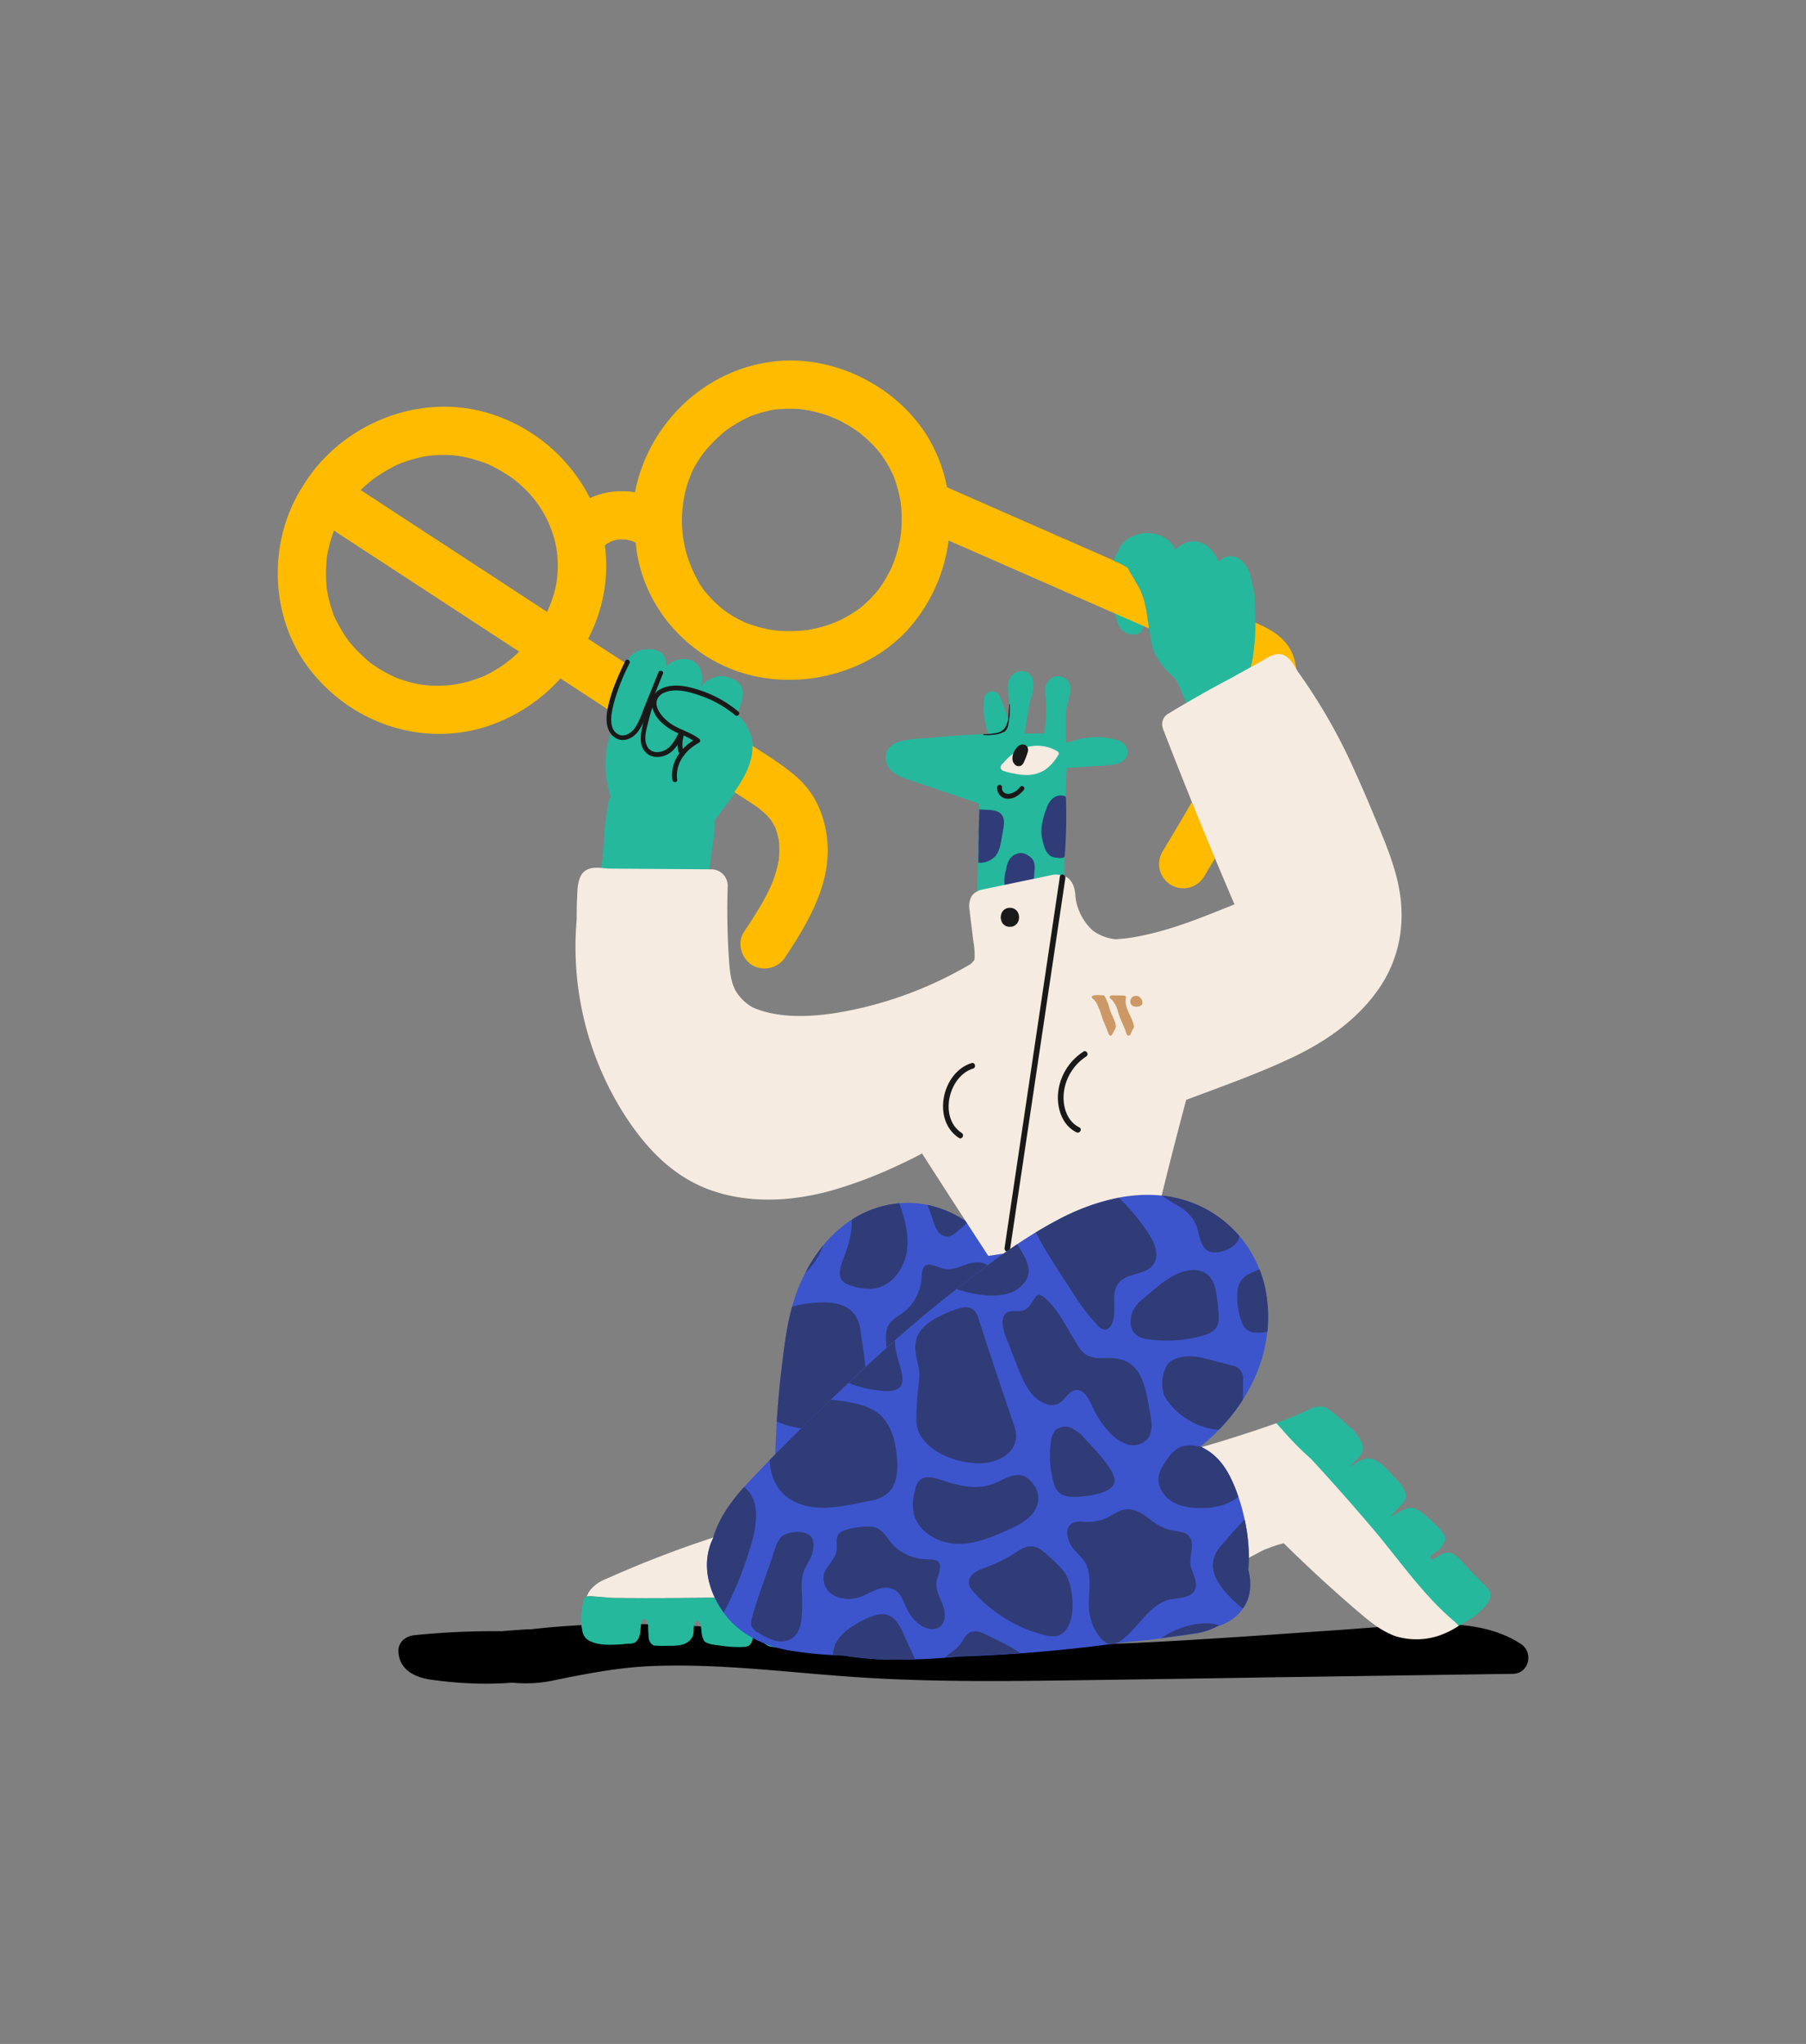 <svg id="Black" xmlns="http://www.w3.org/2000/svg" viewBox="0 0 570 645"><rect x="0" y="0" width="570" height="645" fill="#808080" stroke="none"/><defs><style>.cls-1{fill:#3d55cc;}.cls-2{fill:#303c78;}.cls-3{fill:#f5ebe0;}.cls-4{fill:#25b89d;}.cls-5{fill:#fb0;}.cls-6{fill:#191919;}.cls-7{fill:#c96;}</style></defs><path class="cls-1" d="M348.83,460.31c-.66-10.05-5-19.1-10.75-27.35-4.77-9.16-9.57-18.31-14.78-27.18-8-13.6-21.18-27-38.3-26.15-16.6.85-28.34,13.73-33.68,28.56-2.77,7.67-3.71,15.91-4.67,24S245.08,448,244.78,456c-.25,6.29-.27,12.57-.1,18.84a10.73,10.73,0,0,0-.23,1.91,140,140,0,0,0,3.44,35.63,9.89,9.89,0,0,0,5.77,6.61,15.17,15.17,0,0,0,10.68,6.77c9.24,1.25,16.69-4.29,24.16-8.88l19.84-12.21,19.85-12.2c6-3.71,12.15-7.6,16-13.76a21.33,21.33,0,0,0,3-7.94A24.54,24.54,0,0,0,348.83,460.31Z"/><path class="cls-2" d="M259.73,393.13a49,49,0,0,0-5.53,8.47A21.21,21.21,0,0,0,259.73,393.13Z"/><path class="cls-2" d="M266.87,448.44c3.6-2.61,5.52-7,6.07-11.45s-.12-8.88-.79-13.27c-.21-1.43-.43-2.86-.64-4.28-1.36-9-9.87-9-17.41-8a19.51,19.51,0,0,0-4.12,1c-1.77,6.42-2.54,13.14-3.33,19.72-.65,5.44-1.13,10.91-1.48,16.38a20.52,20.52,0,0,0,4.92,1.66C255.74,451.49,262.17,451.85,266.87,448.44Z"/><path class="cls-2" d="M266.1,397.42c-.89,2.26-1.75,5.1-.11,6.89a6,6,0,0,0,2.83,1.46,16.78,16.78,0,0,0,6.94.87c5.84-.77,9.93-6.67,10.56-12.53.53-4.89-.8-9.73-2.51-14.39a32.62,32.62,0,0,0-15,5.19C269,389.09,267.67,393.44,266.1,397.42Z"/><path class="cls-2" d="M296,388.53a3.73,3.73,0,0,0,3.56,1.67,5,5,0,0,0,2-1.12,41.91,41.91,0,0,0,3.81-3.37,35.15,35.15,0,0,0-12.71-5.5,46.3,46.3,0,0,1,1.7,4.51A13.13,13.13,0,0,0,296,388.53Z"/><path class="cls-2" d="M280.64,429a3.92,3.92,0,0,0,.76,1.37c1.32,1.41,3.64.75,5.53,1.16,2.81.6,4.58,3.59,7.35,4.35a6.24,6.24,0,0,0,6.64-2.9,10.24,10.24,0,0,0,1-7.51c-.77-3.66-4-7.38-2.14-11.24,1.26-2.6,4.6-3.18,7.21-4.4a12.5,12.5,0,0,0,4.2-3.19c1.56-1.83,2.55-4.64,1.15-6.61-1.51-2.13-4.74-1.92-7.22-1.07s-5.08,2.11-7.58,1.32c-3.55-1.12-6.44-2.85-6.63,2.47a15.46,15.46,0,0,1-4.39,10.21c-1.87,1.9-4.79,2.9-6.1,5.29-.93,1.68-.86,3.71-.71,5.62A19.25,19.25,0,0,0,280.64,429Z"/><path class="cls-2" d="M307.6,417.26a8.23,8.23,0,0,0,.46,3.95,30.25,30.25,0,0,0,3.64,7.63,13.49,13.49,0,0,0,3.09,3.47,10.27,10.27,0,0,0,4.08,1.76,13.68,13.68,0,0,0,14-6.37,14.2,14.2,0,0,0,1.17-2.46c-3.1-5.87-6.27-11.7-9.58-17.43-3.11.57-6.45,2.33-9.57,3.45S308.21,414,307.6,417.26Z"/><path class="cls-2" d="M339.51,436.15a2.2,2.2,0,0,0,.76.12q-1-1.54-2-3.06A2.49,2.49,0,0,0,339.51,436.15Z"/><path class="cls-2" d="M327.36,470.84a13.7,13.7,0,0,0,2.92,6.19,7.83,7.83,0,0,0,6.09,2.76,12,12,0,0,0,4.1-1.22l4.94-2.16a21.52,21.52,0,0,0,1.74-5.66,24.54,24.54,0,0,0,1.68-10.44A44,44,0,0,0,346,447.65c-2.36,0-4.71.1-7.06.3C329.39,448.74,325.67,463.14,327.36,470.84Z"/><path class="cls-2" d="M319.91,494.87a5.76,5.76,0,0,0-.91,3.23l9.19-5.65c.8-.49,1.6-1,2.4-1.49a31.49,31.49,0,0,0-7.17,1.65A7,7,0,0,0,319.91,494.87Z"/><path class="cls-2" d="M264.78,509a7,7,0,0,0,1.42-3.93,6.76,6.76,0,0,0-1.94-4c-2-2.32-8.77-8.59-12.23-6.61-3.11,1.79-3.59,13-3.88,16.28a20.16,20.16,0,0,0-.12,2.06,10,10,0,0,0,5.63,6.15l.1.15a8.73,8.73,0,0,0,2.33-1.2A31.25,31.25,0,0,0,264.78,509Z"/><path class="cls-2" d="M245.69,467.62a12.23,12.23,0,0,0-1.07-5.51q-.1,6.36.06,12.71a10.73,10.73,0,0,0-.23,1.91c-.06,1.58-.08,3.16-.08,4.74a11,11,0,0,0,.73-2.23C245.86,475.58,245.51,471.35,245.69,467.62Z"/><path class="cls-2" d="M302.79,500.67c-1.28,1.18-2.24,2.69-3.59,3.79-4.15,3.4-10.28,1.94-15.55,2.94a16.27,16.27,0,0,0-7.88,3.93c-1.17,1.07-2.25,2.5-2.08,4.08A5,5,0,0,0,275,518a27.1,27.1,0,0,0,4.62,4.24c3-1.62,6-3.57,8.91-5.37l19.84-12.21,3.13-1.92a5.06,5.06,0,0,0-.8-3.06C308.66,497,304.68,499,302.79,500.67Z"/><path class="cls-2" d="M323.09,446.89a3.6,3.6,0,0,0-.49-2.4,3.54,3.54,0,0,0-1.9-1.07,35.85,35.85,0,0,0-9.64-1.57,7.56,7.56,0,0,0-3.41.5c-2.24,1-3.11,3.72-3.75,6.11-1.4,5.28-3.19,10.89-2.61,16.36s3.09,10.31,5.69,15A23.85,23.85,0,0,0,311.4,486c3.7,3.4,8.4,3.19,11.65-.65s0-7.5-1.9-11.2C316,464.31,322.53,456.6,323.09,446.89Z"/><path class="cls-2" d="M294.44,473.67a12.86,12.86,0,0,0-2.1-3.56,3.72,3.72,0,0,0-3.75-1.18,5,5,0,0,0-1.86,1.37,44.24,44.24,0,0,0-11.9,23.5c-.31,1.89-.44,4,.75,5.51,3.62,4.54,14.1,2.84,18.44.06,2.21-1.41,3.83-3.72,5.42-5.76,3.11-4,4.21-6.24.84-10.5A48.53,48.53,0,0,1,294.44,473.67Z"/><path class="cls-2" d="M269,467.32c-1.91-1.5-3.14-3.82-5.32-5a7.23,7.23,0,0,0-7.26.71,13.57,13.57,0,0,0-4.57,6,16,16,0,0,0-1.06,3.24c-1.4,6.93,3.52,14.06,9.43,17.37,7.44,4.18,10.82-8.57,13-13.69.7-1.67,1.36-3.6.57-5.22C272.87,468.93,270.51,468.5,269,467.32Z"/><path class="cls-2" d="M275.65,462.53c1.84,1.29,4.38.89,6.47.05,5.39-2.18,19.23-7.68,12.14-15.92-1.79-2.08-5-2.51-6.73-4.62-.92-1.12-1.38-2.65-2.59-3.44-4.23-2.77-5.66,3.93-5.94,6.32a15,15,0,0,1-2.51,5.93,17.91,17.91,0,0,0-2.75,5.85C273.32,458.82,273.87,461.29,275.65,462.53Z"/><path d="M480,518.76c-7.82-5.09-17.26-6.32-26.4-6.22-10.23.1-20.49,1.1-30.69,1.8-21.44,1.48-42.86,3.08-64.32,4.09s-43.22,1.41-64.82.46c-21.09-.93-42.07-3.36-63.1-5s-42.13-2.18-63.08.26c-.36-.1-8.83.53-9.11.61A246.79,246.79,0,0,0,130.84,516c-2.67.26-5.21,2.12-5.1,5.1.21,5.7,5.07,8.21,10.12,8.92a125.13,125.13,0,0,0,17,1.29c3,0,6-.1,8.93-.32A42.77,42.77,0,0,0,176,530c10-2,19.59-3.84,29.77-4.25,21.34-.86,42.6,2,63.85,3.45,21.92,1.51,43.9,1.39,65.86,1.09q33.44-.45,66.88-1l75.07-1.09C482.57,528.18,484.14,521.48,480,518.76Z"/><path class="cls-3" d="M460.23,512.75l-.79-.87,0,0c-10-8.31-17.49-19.38-25.82-29.25q-9.63-11.43-19.8-22.38a92.58,92.58,0,0,1-9.31-9.48,5.68,5.68,0,0,1-.85-.93l-.18-.19a5.76,5.76,0,0,1-.53-.57q-7.49,2.64-15.07,5c-2.75.86-5.5,1.68-8.27,2.48a3.1,3.1,0,0,0-2.13,3.77,3.65,3.65,0,0,0,.14.35,3.43,3.43,0,0,0-1.11,2.3c-.44,5,1,9.85,2.17,14.68l3.51,14.17a3.1,3.1,0,0,0,2.15,2.13,2.44,2.44,0,0,0,1.45.34c4-.29,7.44-2.2,10.92-4.07.8-.43,1.6-.84,2.42-1.22l.63-.28.11,0h0l1.3-.51a38.35,38.35,0,0,1,4-1.23Q416,497.7,427.53,507.62c4,3.39,8,7,13,8.73a22.4,22.4,0,0,0,15.86-1.09,25.11,25.11,0,0,0,4.15-2.31A1,1,0,0,1,460.23,512.75Z"/><path class="cls-4" d="M460.54,513a2.62,2.62,0,0,1,.6-.37,12.72,12.72,0,0,0,1.3-.73c1-.63,2-1.2,2.94-1.9s1.53-1.26,2.26-1.93c.48-.51.94-1,1.37-1.59a5.68,5.68,0,0,0,1.32-2.37,2.49,2.49,0,0,0,0-.66,2.66,2.66,0,0,0-.71-2.18l-5.51-5.62c-1.6-1.64-3.21-3.86-5.15-5.08s-3.43-.46-5.08.55c-.7.43-2.64,1.84-2.35.14.13-.71,2-1.63,2.55-2.13a5.22,5.22,0,0,0,1.36-1.89,2.47,2.47,0,0,0,.31-3,18,18,0,0,0-2.56-3,32.08,32.08,0,0,0-2.91-2.68,16.06,16.06,0,0,0-3.06-2.22,3.71,3.71,0,0,0-1.63-.54c-1.9-.12-4,1.43-5.64,2.22a2.55,2.55,0,0,0-.77.56h0v0a.9.9,0,0,1,0-.21,1.33,1.33,0,0,1,.15-.32l.23-.27,1.89-2.09a5.91,5.91,0,0,0,1.83-2.09,2.55,2.55,0,0,0,.29-.57,3,3,0,0,0,0-1.77c-.37-2-2.16-3.7-3.43-5.08-1.84-2-4.68-5.36-7.51-5.88-2.13-.39-4.51,1.14-6.55,2.54a3.48,3.48,0,0,1,1-1.25,9.34,9.34,0,0,0,1.85-1.87,3.87,3.87,0,0,0,1.19-3.37,4.64,4.64,0,0,0-.85-2c-.06-.15-.13-.3-.2-.45a15.91,15.91,0,0,0-4.19-4.52,1.29,1.29,0,0,1-.16-.17,46.31,46.31,0,0,0-3.51-3.06c-.44-.35-.89-.71-1.35-1.06a7.54,7.54,0,0,0-1.34-.88c-.31-.09-.62-.19-.94-.25a5.5,5.5,0,0,0-2.25,0,10.93,10.93,0,0,0-1.37.44c-1.5.72-3,1.42-4.52,2.08-1.23.52-2.47,1-3.71,1.51-1,.36-1.92.79-2.9,1.1a5.4,5.4,0,0,0,.56.61l.18.19a5.68,5.68,0,0,0,.85.93,92.58,92.58,0,0,0,9.31,9.48q10.14,11,19.8,22.38c8.33,9.87,15.83,20.94,25.82,29.25l0,0,.79.87A.9.9,0,0,0,460.54,513Z"/><path class="cls-4" d="M396.11,201.18a74.87,74.87,0,0,0-.09-9.11l0-.51a24.75,24.75,0,0,0-.23-4.78,11,11,0,0,0-.42-1.69,27,27,0,0,0-1-4.3c-.83-2.46-2.58-4.75-5.28-5.19a4.77,4.77,0,0,0-4.42,1.63,14.18,14.18,0,0,0-2.79-4.13c-3.41-3.43-7.83-2.67-10.9.36a8.89,8.89,0,0,0-5.15-4.63c-5-1.7-10.86.18-12.91,5.08a9.88,9.88,0,0,0-1.26,2.59.63.63,0,0,0,.44.78l.58.17c1.09.49,2.16,1.11,3.24,1.69a32,32,0,0,0,2.21,3.79,2.75,2.75,0,0,0,.36.76c3.75,5.55,3.37,11.64,4.73,17.92.58,5.23,3.9,9.3,7.86,12.72a63.28,63.28,0,0,1,3,6.85,2.62,2.62,0,0,0,3.14,1.78,2.66,2.66,0,0,0,1.37-1c1.05.66,2.81.25,3.14-.88a2,2,0,0,0,.73-.64,2.36,2.36,0,0,0,1.29,0,1.7,1.7,0,0,0,2.37-.07,5,5,0,0,0,.7.51,1.94,1.94,0,0,0,2.62-.69c.09-.18.16-.36.23-.54a2.32,2.32,0,0,0,1.67-.15,3,3,0,0,0,1.62-2.15,2.15,2.15,0,0,0,1.72-.9,3.8,3.8,0,0,0,.45-.84,1.79,1.79,0,0,0,1.62-1.83c0-.69,0-1.37,0-2.05a2.46,2.46,0,0,0,1.13-2C398,206.73,396.78,204,396.11,201.18Z"/><path class="cls-4" d="M360,193.44a2.81,2.81,0,0,1-2.3-.39,1.33,1.33,0,0,0-1-.68,3.81,3.81,0,0,0-.29-.57,1.41,1.41,0,0,0-1.55-.55,16.52,16.52,0,0,1-.63-3.64,1.35,1.35,0,0,0-.56-1.05l-.06-.89c-.08-1.63-2.63-1.64-2.54,0a61.4,61.4,0,0,0,.75,6.9c.31,1.81.57,3.86,1.61,5.42a5.22,5.22,0,0,0,5.09,2.2c2.43-.26,2.61-3.6,2.8-5.48A1.29,1.29,0,0,0,360,193.44Z"/><path class="cls-5" d="M212,237l2.95,1.93a6.48,6.48,0,0,1,.33-.57,9.36,9.36,0,0,1-1-3.83A11.08,11.08,0,0,1,212,237Z"/><path class="cls-5" d="M358.46,183.69a2.75,2.75,0,0,1-.36-.76,32,32,0,0,1-2.21-3.79c-1.08-.58-2.15-1.2-3.24-1.69l-.58-.17a.62.62,0,0,1-.4-.34L339,171.39,298.9,153.77a49.37,49.37,0,0,0-4.48-13c-9-17.68-30.13-28.94-49.85-26.75-22.22,2.46-40,19.81-44.16,41.34a23.92,23.92,0,0,0-14.21,1.83,53.09,53.09,0,0,0-31.85-26.76c-22.17-6.76-46.94,3.42-58.82,23.06C84.61,170.49,85,194,97.1,210.36c12.92,17.36,35.05,25.45,56,19.06a53.94,53.94,0,0,0,23.79-15.33l2.1,1.38,12.89,8.42.12-.73a32.42,32.42,0,0,1,4.18-11.4,13.09,13.09,0,0,1,1.15-2.56l-11.7-7.64a50.21,50.21,0,0,0,5.72-23,46.69,46.69,0,0,0-.47-6.4c.15-.15.31-.29.47-.43l.45-.31a5.93,5.93,0,0,0,1.08-.59c.7-.24,1.41-.41,2.13-.59h.08c.31,0,.62,0,.94-.05a13.5,13.5,0,0,0,1.61.06c.58.13,1.15.29,1.72.45a4.75,4.75,0,0,1,1.29.61c1.51,17.37,13.22,32.9,29.78,39.66,18.73,7.66,42.56,2.69,56.21-12.41a51.87,51.87,0,0,0,12.75-28l59.24,26c1.32.59,2.64,1.16,4,1.73C361.84,193.2,361.55,188.26,358.46,183.69Zm-205.37,29.5-.63.28-1.18.46c-1,.36-2,.68-3,1s-1.78.48-2.68.68l-1.55.31-1.08.18a41.7,41.7,0,0,1-5.91.27c-1.05,0-2.1-.1-3.15-.19l-.7-.09c-.52-.08-1-.17-1.55-.28a40.26,40.26,0,0,1-5.49-1.53l-1.17-.43-.46-.2c-1-.48-2-1-3-1.52s-1.72-1-2.56-1.54c-.42-.27-.83-.55-1.24-.83l-.8-.57-.34-.27q-.57-.46-1.14-1c-.94-.82-1.84-1.68-2.71-2.57s-1.53-1.64-2.25-2.5l-.45-.56c0-.07-.82-1.15-.83-1.17a56.89,56.89,0,0,1-3.36-5.81l-.3-.64c-.18-.44-.34-.88-.5-1.33-.41-1.13-.76-2.27-1.07-3.43s-.54-2.34-.76-3.53c0-.15,0-.26-.06-.32v0c-.08-.66-.14-1.33-.19-2a48.35,48.35,0,0,1,.11-7.22c0-.2,0-.36,0-.49.11-.75.25-1.5.4-2.25.24-1.18.54-2.35.87-3.51s.69-2.14,1.08-3.2a7.9,7.9,0,0,0,.78.58l57.64,37.66A39.87,39.87,0,0,1,153.09,213.19Zm22.47-28.88a36.12,36.12,0,0,1-2.91,8.77l-15.29-10L114,154.75l-.15-.09.78-.76c.64-.61,1.29-1.2,2-1.77.3-.26.61-.51.92-.76.15-.11.45-.34.52-.38a53.13,53.13,0,0,1,5.48-3.39,22.64,22.64,0,0,1,4.43-1.93,44.55,44.55,0,0,1,6.22-1.66q.69-.13,1.38-.24l.33,0c.88-.07,1.76-.14,2.65-.17a38.36,38.36,0,0,1,6.06.25c-.05,0,1.81.33,2.06.39,1,.21,2,.45,2.94.73s1.94.59,2.89.93l1.29.49.39.17a50.72,50.72,0,0,1,5.33,2.89c.86.54,1.69,1.11,2.52,1.69l.45.35c.42.34.84.7,1.26,1.06a35,35,0,0,1,11.83,20.26A34.59,34.59,0,0,1,175.56,184.31Zm108.81-15.92c0-.27-.24,1.55-.32,2-.24,1.2-.52,2.39-.85,3.56-.26,1-.56,1.88-.88,2.8-.13.38-.8,2-.72,1.86a43.07,43.07,0,0,1-2.79,5.18c-.52.82-1.07,1.62-1.65,2.41l0,0-.13.15c-.31.37-.62.75-.94,1.11a41.53,41.53,0,0,1-4.49,4.31c-1.16,1-.45.34-.18.15-.4.28-.79.57-1.2.84-.8.54-1.63,1.06-2.47,1.55s-1.7.94-2.58,1.37l-.9.43c.11-.07-1.24.51-1.3.53a43.9,43.9,0,0,1-5.6,1.67c-1,.22-1.92.4-2.88.57l-.35,0c-.54.05-1.08.11-1.62.15a47.58,47.58,0,0,1-5.85.06c-.49,0-1-.06-1.46-.11l-.74-.07-.86-.12c-.6-.1-1.19-.21-1.79-.34a42.57,42.57,0,0,1-6.63-2l-.19-.09c-.55-.26-1.1-.52-1.64-.8-1-.51-2-1.07-2.89-1.66l-1.24-.82-.83-.59c-.88-.7-1.73-1.45-2.54-2.23s-1.59-1.58-2.34-2.42l-1-1.14c-.13-.15-.17-.19-.17-.18l-.24-.34c-.33-.47-.65-1-1-1.43s-.57-1-.85-1.56a40.51,40.51,0,0,1-3.57-8.45,38.76,38.76,0,0,1-.8-17.69,37.62,37.62,0,0,1,2.84-8.85c.44-.84.92-1.66,1.42-2.47s1.06-1.6,1.61-2.4l.33-.45.93-1.12a44,44,0,0,1,4.05-4.14c.35-.32.72-.64,1.09-1l.64-.53.66-.49c.49-.34,1-.69,1.49-1a44.22,44.22,0,0,1,5-2.83l1.13-.51.36-.12c1-.34,2-.71,3.08-1s1.87-.49,2.81-.68c.48-.1,1-.18,1.43-.26h.11a44.65,44.65,0,0,1,6.12-.18c.82,0,1.64.11,2.46.19-.23,0,1.53.25,1.93.33a45,45,0,0,1,6.26,1.74c.4.14,2.13.88,1.8.71.78.37,1.56.74,2.32,1.14a45.81,45.81,0,0,1,5.22,3.23l.66.49c.22.19.57.47.64.54.74.62,1.45,1.26,2.14,1.93s1.36,1.36,2,2.08c.32.35.64.71.95,1.08l.59.75a39,39,0,0,1,2.86,4.55c.4.75.78,1.51,1.12,2.28.08.18.19.46.22.55.25.69.5,1.37.72,2.07a46.29,46.29,0,0,1,1.36,5.67c0,.09,0,.29.07.47,0,.37.08.75.11,1.12.09,1.1.13,2.2.14,3.29A45.89,45.89,0,0,1,284.37,168.39Z"/><path class="cls-5" d="M201.55,230.21l1.59,1c0-.14,0-.27.05-.4.2-1.52.47-3,.79-4.55-.14.25-.27.5-.42.74A34.2,34.2,0,0,1,201.55,230.21Z"/><path class="cls-5" d="M408.09,206.79c-2.16-5.59-6.86-8.09-11.89-10.31,0,1.57,0,3.13-.09,4.7h0v0c-.16,2.15-.41,4.3-.7,6.44l-.78,3.54L393.57,216a11.28,11.28,0,0,0-.47,2.34A62.71,62.71,0,0,1,387.25,233C381,245.18,374,256.89,367,268.59a7.65,7.65,0,1,0,13.2,7.72c6.61-11,13.22-22.06,19.19-33.45A102.32,102.32,0,0,0,407.16,225C408.84,219.37,410.27,212.44,408.09,206.79Z"/><path class="cls-4" d="M237.62,235.52a14.08,14.08,0,0,0-4.94-10l.24-.64c.83-2.39,2.41-6,.92-8.46s-5.5-3.5-8-2.8a7.18,7.18,0,0,0-2.05.94,2.42,2.42,0,0,0-1.24.72c-.4.43-.8.87-1.18,1.32.47-2.91.45-6.06-2.31-7.79s-6.51-.69-8.81,1.52c.14-2.59-.75-4.8-4.08-5.38a6.89,6.89,0,0,0-2.31,0,5.63,5.63,0,0,0-2,.29c-2.89,1-4.73,3.63-5.66,6.49a32.42,32.42,0,0,0-4.18,11.4c-.38,2.4-.93,5.35.31,7.61a4.94,4.94,0,0,0,.51.75c-.12.27-.24.54-.34.82-2.07,5.76-1.55,12.75,0,18.56.06.22.14.42.21.62a6.49,6.49,0,0,0-.91,2.77c-.06.54-.11,1.08-.17,1.62a58.63,58.63,0,0,0-.93,9.31l-1.71,16.95c-.28,2.75,2.54,5.1,5.09,5.1a4.72,4.72,0,0,0,4-2,5.21,5.21,0,0,0,2.7-.45,5.64,5.64,0,0,0,1.57.28,4.94,4.94,0,0,0,6.73,1.61,7.84,7.84,0,0,0,2.82-3,5.86,5.86,0,0,0,1.68-.35,4.69,4.69,0,0,0,2.84,2.12c2.45.68,5.81-.83,6.28-3.56q1.19-7,2-14c.29-2.51,1.12-6,.84-9.05a2.47,2.47,0,0,0,.32-.38C230.43,252,238,244.14,237.62,235.52Z"/><path class="cls-4" d="M347.12,232.66a23.7,23.7,0,0,0-6.66.64,40.79,40.79,0,0,1-4,1.07c-.05-3.26-.09-6.53,0-9.78s3.43-8.5-.67-10.76a3.81,3.81,0,0,0-4.63.79c-1.52,1.55-1.39,3.43-1.16,5.43a44,44,0,0,1-.44,11.41q-3.12,0-6.24,0L325.12,221a2.59,2.59,0,0,0,.49-1.13c.46-2.44,1.36-5.66-1-7.4-2.07-1.52-5-.36-6,1.85-1.2,2.58.05,6.22,0,8.94a30.92,30.92,0,0,1-.36,3.75,72.51,72.51,0,0,0-2.74-7.37,2.57,2.57,0,0,0-4.87.71A23.51,23.51,0,0,0,312,231.63c-1.58.05-3.16.12-4.74.2q-6.19.31-12.37.88c-3.67.34-7.8.32-11.34,1.41-2.65.81-4.47,3.08-3.94,5.95.66,3.55,4.05,4.89,7.07,5.92q11.21,3.82,22.42,7.62-.36,14.1-.71,28.19a2.66,2.66,0,0,0,.08.71,10,10,0,0,1,1.34-.15l1.78-.08.59,0c4.91-.29,9.81-.89,14.7-1.35,3-.28,5.95-.95,9-1.36.1-12.44.27-24.88.79-37.31,2.86-.09,5.72-.24,8.58-.49s10.19.25,10.63-4.08S350.06,232.77,347.12,232.66Z"/><path class="cls-3" d="M333.86,237.17a12.3,12.3,0,0,0-10.07-1.31,14.54,14.54,0,0,0-7.07,4.87c-.12.1-.24.18-.35.28-.75.69-.81,1.78.24,2.21a21.24,21.24,0,0,0,3.53.9,18.34,18.34,0,0,0,3.69.45,10.62,10.62,0,0,0,6.11-1.72,14.68,14.68,0,0,0,4.06-4.6A.79.79,0,0,0,333.86,237.17Z"/><path class="cls-6" d="M323,248.2a.77.77,0,0,0-1.07.14,5.38,5.38,0,0,1-3.57,2.19c-1.14.05-2.32-.79-2.1-2a.77.77,0,0,0-.67-.85.78.78,0,0,0-.85.67,3.34,3.34,0,0,0,3.29,3.7c2.13.07,3.78-1.27,5.11-2.78A.76.76,0,0,0,323,248.2Z"/><path class="cls-2" d="M316,256.91c-1.43-1.6-4.5-1.28-6.39-1.46h-.05l-.13,0a.55.55,0,0,0-.18,0h-.18a.09.09,0,0,0,0,.05h0c0,.86-.05,1.72-.05,2.57v.22c0,.32-.05.64-.06,1s0,.54,0,.81v0h0v.1h0c0,.66-.05,1.32-.08,2a9,9,0,0,0,0,1.37c0,.55,0,1.09-.05,1.63,0,.29,0,.58,0,.87a5,5,0,0,0,0,.55c-.07.81,0,1.63,0,2.45h0c0,.36-.05.72-.06,1.07,0,.69,0,1.37,0,2.05a0,0,0,0,0,.05.05h0l.17,0a.66.66,0,0,0,.28.05,6.92,6.92,0,0,0,4.94-2.16c1.57-1.92,1.75-5,2.25-7.35C316.75,260.89,317.43,258.52,316,256.91Z"/><path class="cls-2" d="M326.28,271.85c-.67-1.55-3.13-3.05-4.84-2.6a2.39,2.39,0,0,0-.48.19,2.35,2.35,0,0,0-.43.13c-1.86.77-2.7,2.71-3,4.89a11.36,11.36,0,0,0-.16,6.38,4.26,4.26,0,0,0,.84,2.36,3,3,0,0,0,3.09.91,10.83,10.83,0,0,0,1.19-.29,4,4,0,0,0,1.08-.11,3.08,3.08,0,0,0,2.15-1.82,3.74,3.74,0,0,0,.19-.94c.25-1.95.46-3.9.57-5.87A7.2,7.2,0,0,0,326.28,271.85Z"/><path class="cls-2" d="M336.42,251.75a.53.53,0,0,0-.28-.47l-.19-.09c-2.59-.73-4.52,1-5.44,3.31-1.3,3.29-2.37,7.07-1.51,10.56.67,2.7,1.41,5.53,4.58,5.59a4.18,4.18,0,0,0,1.95,0,.66.66,0,0,0,.53-.55A172,172,0,0,0,336.42,251.75Z"/><path class="cls-6" d="M318.7,222.66s0,0,0,0v-.33a.11.11,0,0,0-.22,0v.6c-.07,1.13-.14,2.27-.24,3.4a6.92,6.92,0,0,1-1.15,3.44,4.13,4.13,0,0,1-2.95,1.57,19,19,0,0,1-3.75.33.1.1,0,0,0-.05.19.11.11,0,0,0,.08.07,15.9,15.9,0,0,0,3.45-.1,8.22,8.22,0,0,0,2.57-.68,2.73,2.73,0,0,0,.75-.36,3.78,3.78,0,0,0,1.07-2.29,24,24,0,0,0,.44-5.55A2.09,2.09,0,0,0,318.7,222.66Z"/><path class="cls-5" d="M251.59,245.32c-4.28-3.79-9.24-6.86-14.1-9.93.13,5.17-2.57,10.06-5.74,14.55l1.68,1.09c2.23,1.46,5.34,3.39,6.71,4.56a23.65,23.65,0,0,1,2.79,2.69l.42.55a24,24,0,0,1,1.32,2.3c.05.16.23.58.26.68.28,1,.56,2,.79,3q.06.25.09.42a26.73,26.73,0,0,1,.15,3c0,.52,0,1-.05,1.56s-.06,1-.11,1.47c0,.11,0,.24-.07.4a42.87,42.87,0,0,1-1.2,4.75c-1.92,5.88-6.05,12.1-9.77,17.75-2.28,3.44-.69,8.45,2.74,10.46A7.79,7.79,0,0,0,248,301.81c7.37-11.17,14.7-23.6,13-37.53C260.12,257,257.16,250.25,251.59,245.32Z"/><path class="cls-6" d="M214.37,231.48c-.56,2.22-1,4.69.31,6.75.52.83,1.84.06,1.32-.78-1-1.69-.61-3.75-.16-5.56a.76.76,0,0,0-1.47-.41Z"/><path class="cls-3" d="M186.61,503.7l4.93.39,1.92.15.56,0c3.08,0,6.17.05,9.25.06q15.06,0,30.11-.34t30-1.08a1.2,1.2,0,0,1,.44.06,2.84,2.84,0,0,1,1.2.09l-.15-8.76c0-.94,0-1.87,0-2.8a23.44,23.44,0,0,0-.17-3.75,4.14,4.14,0,0,0-2.81-3.19,14.87,14.87,0,0,0-3.47-.45q-6-.54-12.08-.76c-4.53-.17-9.07-.2-13.61-.12a1.73,1.73,0,0,0-.32,0,2.69,2.69,0,0,0-1.22.09q-11.6,3.52-22.9,7.89-6,2.29-11.84,4.82-2.7,1.15-5.38,2.35a11.76,11.76,0,0,0-4.54,3.13,8.52,8.52,0,0,0-1.34,2.32A3.43,3.43,0,0,1,186.61,503.7Z"/><path class="cls-4" d="M265,503.07a2.84,2.84,0,0,0-1.2-.09,1.2,1.2,0,0,0-.44-.06q-15,.72-30,1.08t-30.11.34c-3.08,0-6.17,0-9.25-.06l-.56,0-1.92-.15-4.93-.39a3.43,3.43,0,0,0-1.5.17,1.05,1.05,0,0,0-.26.13,1,1,0,0,0-.17.1.69.69,0,0,0-.25.34.81.81,0,0,0-.15.31c-.07.22-.13.46-.19.69,0,0,0,.08,0,.12v0a19.66,19.66,0,0,0-.67,5.26,15,15,0,0,0,.39,3.66,4.22,4.22,0,0,0,1.36,2.67c1.88,1.49,4.71,1.81,7,1.84,1.44,0,2.89-.06,4.33-.17.36,0,.71-.07,1.06-.12l.69-.06a5.06,5.06,0,0,0,2.12-.3,4.39,4.39,0,0,0,1.69-3.24c.1-.67.16-1.34.24-2a4.47,4.47,0,0,1,.48-1.87.68.68,0,0,1,1.1-.15,4,4,0,0,1,.71,2.43c0,.3,0,.62,0,1,.08.79.11,1.6.16,2.39a3.38,3.38,0,0,0,.89,1.8,3.34,3.34,0,0,0,.79.56l.3,0a37.8,37.8,0,0,0,3.84.06c2,0,4.22.08,6.08-.9a4.54,4.54,0,0,0,2.14-2.48c.32-1.52-.11-3.31,1-4.55a.33.33,0,0,1,.43-.05c1.4,1.07,1,3.24,1.4,4.77a7,7,0,0,0,.68,1.77c1.35,1.05,3.41,1.15,5.11,1.37a36.36,36.36,0,0,0,7.58.42,3.36,3.36,0,0,0,1.65-.57,4.71,4.71,0,0,0,1.08-3.06c.06-.63.09-1.27.18-1.9a8.54,8.54,0,0,1,.26-1.67c.17-.47.64-.87,1.14-.54s.53,1,.57,1.45c.16,1.5-.1,3.26.83,4.54a4.86,4.86,0,0,0,2.2,1.58,40.44,40.44,0,0,0,9.19.58c3.28-.14,6.53-.57,9.76-1,1.29-.18,3-.15,3.4-1.67a7.6,7.6,0,0,0,.14-1.79,2.55,2.55,0,0,0,.55-1.45c.21-2.93.41-5.85.62-8.77A2.12,2.12,0,0,0,265,503.07Z"/><path class="cls-3" d="M441.28,278.91c-1.4-6.47-3.91-12.63-6.44-18.73-2.32-5.62-4.69-11.23-7.22-16.77a178,178,0,0,0-18-31.48l0,0c-1.16-1.93-2.39-4.4-4.63-5.26-2.5-1-5.06,1-7.14,2.17l-8,4.4a1.46,1.46,0,0,0-.24.17q-10.6,5.56-20.86,11.79a3.8,3.8,0,0,0-1.76,4.51,2.42,2.42,0,0,0,.13.46q10.76,27.8,22.49,55.21c-9.73,3.93-19.58,8-29.8,10a47.74,47.74,0,0,1-7.84,1,14.49,14.49,0,0,1-7.05-2.72,17.27,17.27,0,0,1-5.39-9.86c-.05-.38-.1-.76-.15-1.16,0-.15,0-.3,0-.45a5.75,5.75,0,0,0-.12-.76,6.91,6.91,0,0,0-1.6-3.82,5.17,5.17,0,0,0-3.33-1.53,5.65,5.65,0,0,0-2.13,0l-22.46,4.69a4.16,4.16,0,0,0-1.54.66,3.94,3.94,0,0,0-1.56,1.42,6.6,6.6,0,0,0-.63,4.35c.38,3.34.81,6.67,1.21,10a23.13,23.13,0,0,1,.38,5,4.54,4.54,0,0,1-.14.82,11.66,11.66,0,0,1-1.06,1.16A122.72,122.72,0,0,1,267.53,319c-9.26,1.81-20.84,2.84-29.86-1.05a14.47,14.47,0,0,1-5.51-5.33c-1.39-2.57-1.75-5.65-2-8.52a233.43,233.43,0,0,1-.48-24.67,5.17,5.17,0,0,0-5.1-5.1l-32.7-.23c-.82-.08-1.64-.17-2.47-.24-2.47-.2-5,.24-6.17,2.68-1.09,2.24-1,5-1.12,7.45-.09,2-.12,4.09-.11,6.13A98.67,98.67,0,0,0,196.6,351c6.87,10.89,15.53,20.31,27.94,24.65,12.1,4.24,25.37,3.45,37.58.13a139.88,139.88,0,0,0,21.49-8.11c2.52-1.16,5-2.37,7.4-3.68q10.39,16.2,20.91,32.32c4.14-.59,8.25-1.28,12.36-2,8.42-1.52,16.81-3.38,25.3-4.43A120.15,120.15,0,0,0,361.67,388c.86-.19,1.7-.43,2.54-.67q4.8-20.2,10.17-40.25c11.41-4.3,23-8.35,34-13.62,10.54-5.06,20.27-11.93,26.94-21.67S443.78,290.46,441.28,278.91Z"/><path class="cls-6" d="M306.63,335.47c-9.35,2.9-12.59,18-4,23.61,1,.63,1.87-.93.9-1.55-7.26-4.72-4.24-17.9,3.59-20.33,1.1-.34.63-2.08-.48-1.73Z"/><path class="cls-6" d="M342,331.83A17.58,17.58,0,0,0,334,344.46c-.59,4.85,1.08,10.57,5.75,12.85,1,.51,1.95-1,.91-1.55-4.13-2-5.44-7.1-4.85-11.36a15.77,15.77,0,0,1,7-11c1-.62.07-2.18-.9-1.55Z"/><path class="cls-6" d="M334.51,276.62l-13.65,91.61-3.81,25.61c-.17,1.13,1.56,1.61,1.73.47l13.65-91.6,3.81-25.62c.17-1.13-1.56-1.61-1.73-.47Z"/><path class="cls-6" d="M318.74,286.47c-3.85,0-3.86,6,0,6S322.6,286.47,318.74,286.47Z"/><path class="cls-6" d="M324.22,235.7a1.6,1.6,0,0,0-1-.73,2.46,2.46,0,0,0-2,.59,2.76,2.76,0,0,0-.23.27,5.74,5.74,0,0,0-.69.91,4.85,4.85,0,0,0-.71,3.25,1.86,1.86,0,0,0,.41.86,2.06,2.06,0,0,0,.37.48,1.66,1.66,0,0,0,1.55.4c.75-.2,1.07-.83,1.36-1.48s.48-1.11.68-1.68.35-1,.47-1.49A1.84,1.84,0,0,0,324.22,235.7Z"/><path class="cls-6" d="M207.52,218.07c-3.2,2.67-1.58,7.1.92,9.59a18.1,18.1,0,0,0,5.31,3.59,29,29,0,0,1,5.93,3l.16-1.2c-4.77,2.54-8.36,7.38-7.64,13,.13,1,1.66,1,1.53,0-.66-5.1,2.54-9.35,6.88-11.66a.77.77,0,0,0,.15-1.2c-2.76-2.16-6.27-2.89-9.14-4.88-2.64-1.83-6.56-6.21-3-9.16.76-.63-.33-1.7-1.08-1.08Z"/><path class="cls-6" d="M208.27,219.34c3.63-2.5,8.37-1.32,12.22,0A34.53,34.53,0,0,1,232,225.68c.74.63,1.83-.45,1.08-1.09a36.72,36.72,0,0,0-12.52-6.88c-4.15-1.34-9.16-2.35-13,.31-.8.55,0,1.88.77,1.32Z"/><path class="cls-6" d="M197.39,208.53A76.35,76.35,0,0,0,193,219.1c-1,3.21-2.23,7.35-1.13,10.68.91,2.75,3.56,4.48,6.4,3.44,3.23-1.19,4.49-4.55,5.68-7.49l5.29-13.16c.36-.89-1.08-1.28-1.43-.4l-4.87,12.09a25,25,0,0,1-2.57,5.49c-1.1,1.52-3.15,2.92-5.07,2.06-3.87-1.75-2.08-8.06-1.24-11.07a69.78,69.78,0,0,1,4.64-11.46c.42-.86-.86-1.61-1.28-.75Z"/><path class="cls-6" d="M205.67,219.37a66.23,66.23,0,0,0-2.89,9.66c-.61,2.8-1.19,6.25,1.11,8.49,1.83,1.79,4.74,1.65,6.88.48,2.49-1.37,3.87-4.08,5-6.56.42-.89-.9-1.66-1.32-.77-1,2.12-2.11,4.53-4.16,5.82-1.85,1.16-4.64,1.34-5.9-.75-1.41-2.32-.39-5.46.2-7.89a69.32,69.32,0,0,1,2.52-8.08c.36-.92-1.12-1.32-1.47-.4Z"/><path class="cls-7" d="M356.4,319.89c-.16-.35-.31-.7-.44-1.06a8.63,8.63,0,0,1-.72-2.72,5.86,5.86,0,0,1,.09-1,1.07,1.07,0,0,0,0-.64c-.15-.27-.53-.31-.84-.32l-3.16-.06a1.77,1.77,0,0,0-.72.09.58.58,0,0,0-.36.58c0,.23.27.38.46.53a8.18,8.18,0,0,1,2.13,3.93c.68,2.48,1.85,4.29,2.61,6.74.13.4.36.91.78.86s.46-.32.59-.57c.21-.4.38-.82.58-1.22a8.73,8.73,0,0,0,.45-.78,1.27,1.27,0,0,0-.06-.9c-.11-.42-.24-.84-.39-1.25C357.1,321.32,356.74,320.61,356.4,319.89Z"/><path class="cls-7" d="M349.79,316.9c0,.09.06.18.09.27a23.2,23.2,0,0,0,.89,2.71,21.44,21.44,0,0,1,.89,2.09,4.3,4.3,0,0,1,.51,2.11,2.72,2.72,0,0,1-.29.73l-.77,1.45a1.57,1.57,0,0,1-.29.42.49.49,0,0,1-.47.12.67.67,0,0,1-.31-.31,21.46,21.46,0,0,1-1-2.48c-.38-.87-.78-1.73-1.1-2.63a28.15,28.15,0,0,0-1.78-4.71,5.61,5.61,0,0,0-.81-1.12c-.26-.26-.78-.5-.76-.92a.64.64,0,0,1,.55-.52,6.45,6.45,0,0,1,1.7-.09l.89.05c.24,0,.53-.06.74.11a.83.83,0,0,1,.19.23A13.64,13.64,0,0,1,349.79,316.9Z"/><path class="cls-7" d="M356.75,316.24c.13,1.46,1.87,1.68,3,1.24,1.37-.52.79-2.13-.08-2.84A1.8,1.8,0,0,0,356.75,316.24Z"/><path class="cls-1" d="M389.65,469.09c-2.27-5.51-5.2-10.09-10.79-12.61a63.37,63.37,0,0,0,10-10c8.7-11.06,13-24.1,10.75-38.14A36.94,36.94,0,0,0,374.71,379c-13.85-4.56-28.75-.54-41.17,6.08-12.25,6.53-23.51,15.25-34.35,23.84-10.62,8.41-20.76,17.41-30.61,26.7C257.48,446.12,246.43,456.8,236,468c-4.71,5.05-9.17,10.86-11,17.6a12.14,12.14,0,0,0-.71,1.6c-3,8.18.08,17,5.44,23.39,4.77,5.66,12.05,8.92,19.22,10.21a129.27,129.27,0,0,0,17.26,1.64,103.52,103.52,0,0,0,14.26,1.29,207.31,207.31,0,0,0,22.42-1q19.63-.63,39.16-2.86,6.57-.75,13.11-1.66c4.6-.38,9.18-.84,13.7-1.54q4.32-.55,8.6-1.21a20.11,20.11,0,0,0,6.85-2.3,15.09,15.09,0,0,0,6.21-3.48c4.26-4.12,4.7-9.2,3.45-14.22C394.82,486.34,392.57,476.16,389.65,469.09Z"/><path class="cls-2" d="M346.6,418.42a3.1,3.1,0,0,0,2.23,1.19,2.71,2.71,0,0,0,2-1.66c2-4-.5-9.5,2.15-13s9-2.37,11.27-6.31c1.66-2.86.1-6.5-1.65-9.21A64.17,64.17,0,0,0,353.17,378a69.5,69.5,0,0,0-19.63,7.15c-2.23,1.19-4.44,2.45-6.61,3.78,4,7.78,10,16.33,11.38,18.53A60.14,60.14,0,0,0,346.6,418.42Z"/><path class="cls-2" d="M321.47,406.59c5.42-4.19,2.84-8.79.06-13.12-.18-.27-.34-.54-.5-.81-6.59,4.4-12.92,9.25-19.11,14.13C308.43,409.06,317,410.05,321.47,406.59Z"/><path class="cls-2" d="M348.9,428.55c-2.3.12-4.79,0-6.6-1.4a10.46,10.46,0,0,1-2.18-2.67c-2.79-4.33-5.3-9.65-8.81-13.42-5.06-5.43-3.91-.48-7.62,2.1-1.27.88-3,.44-4.53.61-4.15.46-2.57,5.88-1.66,8.22l3.77,9.63c1.79,4.55,4,9.59,8.61,11.32a5.14,5.14,0,0,0,4,.09c2.18-1,3.19-4,5.56-4.35,2.64-.38,4.23,2.73,5.32,5.17a29.72,29.72,0,0,0,5.2,7.9,12.93,12.93,0,0,0,5.74,4,6.19,6.19,0,0,0,6.47-1.65c1.64-2,1.39-4.92.94-7.47C361.39,437.11,360.5,427.94,348.9,428.55Z"/><path class="cls-2" d="M377.1,385.76c.08.16.16.33.25.5,1.17,2.46,1.11,5.87,3.12,7.9,2.4,2.42,8.37.27,10-2.24a4.56,4.56,0,0,0,.65-1.93,36.94,36.94,0,0,0-16.42-11,38.82,38.82,0,0,0-8.15-1.72c1.71,1.08,3.42,2.15,5.19,3.2A12.64,12.64,0,0,1,377.1,385.76Z"/><path class="cls-2" d="M392.34,434.62a4.09,4.09,0,0,0-2.51-3.46c-3-.79-6.06-1.59-9.1-2.36a17.5,17.5,0,0,0-7.26-.67c-2.21.39-4.36,1.1-5.46,3.23a11.89,11.89,0,0,0-.57,9c.41.7.66,1.21,1,1.66a22.37,22.37,0,0,0,11.78,8.33,14.76,14.76,0,0,0,4.48.82,61.17,61.17,0,0,0,4.2-4.75q1.78-2.28,3.32-4.67C392.41,439.05,392.29,436.33,392.34,434.62Z"/><path class="cls-2" d="M361.37,422.45a40.8,40.8,0,0,0,18.54-1.07c3.69-1.06,5-2.83,4.73-6.65a66.93,66.93,0,0,0-1-7.86c-.79-4.32-4-6.63-8.37-6a14.2,14.2,0,0,0-4.45,1.47c-4,2-7.72,5.63-10.94,8.27a8.5,8.5,0,0,0-3,5.74C356.53,419.59,358.15,421.87,361.37,422.45Z"/><path class="cls-2" d="M390.65,406.76A21.64,21.64,0,0,0,392,417.38a4.43,4.43,0,0,0,4.53,3.12,8.87,8.87,0,0,0,1.86,0l1.63-.27a45.3,45.3,0,0,0-.36-11.88,36.9,36.9,0,0,0-2.14-7.79c-.89.34-1.77.73-2.65,1.12A6.62,6.62,0,0,0,390.65,406.76Z"/><path class="cls-2" d="M289.6,439.78c-.21,2.78-.38,5.57-.39,8.35,0,9.61,14,14.54,21.83,13.5a13.6,13.6,0,0,0,6.41-2.39,7.84,7.84,0,0,0,3.27-5.83,12.21,12.21,0,0,0-.87-4.19c-3.18-9.35-6.27-18.45-9.31-27.88q-.8-2.49-1.62-5a6.05,6.05,0,0,0-1.87-3.18c-1.43-1-3.39-.62-5.05-.07a39.83,39.83,0,0,0-5.8,2.45c-2.86,1.48-5.72,3.51-6.8,6.54s-.2,6,.44,8.87C290.59,434.3,289.86,436.43,289.6,439.78Z"/><path class="cls-2" d="M282.5,424.21c0-.42,0-.83,0-1.24q-7.05,6.21-13.88,12.67l-.81.77a36.88,36.88,0,0,0,10.93,2.52C289.4,439.76,282.89,430.83,282.5,424.21Z"/><path class="cls-2" d="M257.84,475.73c4.44.33,8.86-.54,13.22-1.42l4.24-.85c8.89-1.78,8.55-10.28,7.18-17.76-.7-3.82-2.47-7.57-5.56-9.91-2.55-1.91-5.75-2.71-8.88-3.29a54.62,54.62,0,0,0-5.86-.78c-6.49,6.21-12.93,12.51-19.2,18.95a15.92,15.92,0,0,0,3.13,9.54C248.89,473.68,253.41,475.39,257.84,475.73Z"/><path class="cls-2" d="M338.12,450.62a4.68,4.68,0,0,0-5,.7,6.35,6.35,0,0,0-1.45,3.66,31.21,31.21,0,0,0,.75,12.43,7,7,0,0,0,1.94,3.69,6.91,6.91,0,0,0,4.27,1.25c3.06.08,12.25-.71,13.11-4.6.77-3.51-7.22-11.43-9.42-13.83A12.13,12.13,0,0,0,338.12,450.62Z"/><path class="cls-2" d="M373.4,456.34c-2.59.7-4.37,3-5.81,5.28a11.68,11.68,0,0,0-1.85,4.06c-.59,3.15,1.36,6.39,4.09,8.09s6.05,2.14,9.26,2.11A19.84,19.84,0,0,0,389,473.6a12.21,12.21,0,0,0,1.82-1.32c-.38-1.12-.77-2.19-1.19-3.19-2.26-5.47-5.16-10-10.68-12.56l-.63-.1A11.94,11.94,0,0,0,373.4,456.34Z"/><path class="cls-2" d="M366.51,516.94l2.37-.34q4.32-.55,8.6-1.21a20.11,20.11,0,0,0,6.85-2.3l.56-.19C379.15,511.05,371.38,513.49,366.51,516.94Z"/><path class="cls-2" d="M388.27,484.46l-2.85,3.25c-6,6.82-.54,13.37,5.1,18.48a19.83,19.83,0,0,0,1.74,1.41c2.63-3.7,2.79-8,1.73-12.21a54.21,54.21,0,0,0-1.16-15.89C391.24,481.08,389.75,482.78,388.27,484.46Z"/><path class="cls-2" d="M369.41,504.72c2.74-.59,6.24-.35,7.6-2.8,1.17-2.14-.24-4.69-1-7-.94-3,.61-5.73.06-8.49-.6-3-3.61-3.06-6-3.48-.32-.06-.62-.12-.92-.2a17.55,17.55,0,0,1-6.49-3.56c-2.22-1.68-4.86-3.28-7.61-2.86-1.94.3-3.57,1.55-5.32,2.43a14.42,14.42,0,0,1-7,1.49c-1.49-.07-3.12-.34-4.38.47-2.79,1.78-1.22,5.9.34,7.93,1.06,1.38,2.48,2.46,3.47,3.9,3,4.43,1.05,10.41,1.6,15.75a16.29,16.29,0,0,0,3.25,8.18,5.88,5.88,0,0,0,3.14,2.34l2.27-.3a9,9,0,0,0,1.16-.68C359.31,513.91,362.62,506.19,369.41,504.72Z"/><path class="cls-2" d="M324.8,478.82c3.7-3.4,3.89-8.1.34-11.66s-7.47-.67-11.33.95c-5.28,2.21-11.34.75-16.77-1.09-2.3-.78-5.17-1.51-6.88.21a6.1,6.1,0,0,0-1.34,2.9,16.82,16.82,0,0,0-.54,7c1.06,5.8,7.14,9.6,13,10s11.57-1.95,16.94-4.37A23.65,23.65,0,0,0,324.8,478.82Z"/><path class="cls-2" d="M331.36,491.38c-3.71-3.44-5.86-4.72-10.39-1.73a48.25,48.25,0,0,1-9.9,5,13.11,13.11,0,0,0-3.73,1.79,3.74,3.74,0,0,0-1.5,3.64,5.07,5.07,0,0,0,1.21,2,44.26,44.26,0,0,0,22.41,13.85c1.85.47,4,.78,5.55-.28,4.84-3.22,4-13.81,1.63-18.36C335.41,495,333.25,493.14,331.36,491.38Z"/><path class="cls-2" d="M295.71,498.58c1-3.6,2.55-6.57-2.77-6.51a15.46,15.46,0,0,1-10.41-3.9c-2-1.78-3.13-4.64-5.58-5.84-1.72-.85-3.74-.68-5.65-.45a19.63,19.63,0,0,0-5.08,1.16,3.91,3.91,0,0,0-1.32.82c-1.35,1.39-.59,3.68-.9,5.58-.47,2.84-3.37,4.75-4,7.55a6.22,6.22,0,0,0,3.22,6.49,10.24,10.24,0,0,0,7.54.67c3.63-.94,7.19-4.35,11.13-2.67,2.65,1.13,3.39,4.44,4.74,7a12.43,12.43,0,0,0,3.38,4c1.91,1.48,4.76,2.33,6.66.84,2.06-1.61,1.69-4.83.73-7.26S295,501.11,295.71,498.58Z"/><path class="cls-2" d="M306.43,515c-1.92.74-2.55,3.06-3.86,4.47s-2.95,2.27-4.28,3.55l4.62-.38q9.48-.3,18.93-1c-3.14-2.45-7.71-4.3-10.26-5.65C310,515.18,308.12,514.36,306.43,515Z"/><path class="cls-2" d="M279.19,509.41a8.33,8.33,0,0,0-3.92.65,29.75,29.75,0,0,0-7.45,4,13.45,13.45,0,0,0-3.31,3.25,10.35,10.35,0,0,0-1.58,4.15c0,.26-.06.52-.08.78l3.38.16a103.52,103.52,0,0,0,14.26,1.29c2.75.06,5.51,0,8.27-.08-.91-2.4-2.25-4.86-3.23-7.2C284.27,513.36,282.47,509.87,279.19,509.41Z"/><path class="cls-2" d="M236.67,471.15a7,7,0,0,0-1.86-1.86c-4.25,4.73-8.12,10.11-9.79,16.27a12.14,12.14,0,0,0-.71,1.6c-2.71,7.47-.4,15.48,4.11,21.67a110.27,110.27,0,0,0,9.19-23.4C238.81,480.66,239.47,475.2,236.67,471.15Z"/><path class="cls-2" d="M246.29,485.27a10.94,10.94,0,0,0-1.84,3.88c-2.28,7.15-5.13,14.15-7.12,21.38a4.42,4.42,0,0,0-.18,2.51,4.57,4.57,0,0,0,2.28,2.24,20,20,0,0,0,5.1,2.42A6.75,6.75,0,0,0,250,517c2-1.37,2.76-4,3-6.43a51.36,51.36,0,0,0,.14-5.55c0-3.06-.51-6.34.59-9.22s3-4.7,3-8a4.69,4.69,0,0,0-.57-2.66C254.42,482.54,248.09,483.16,246.29,485.27Z"/></svg>